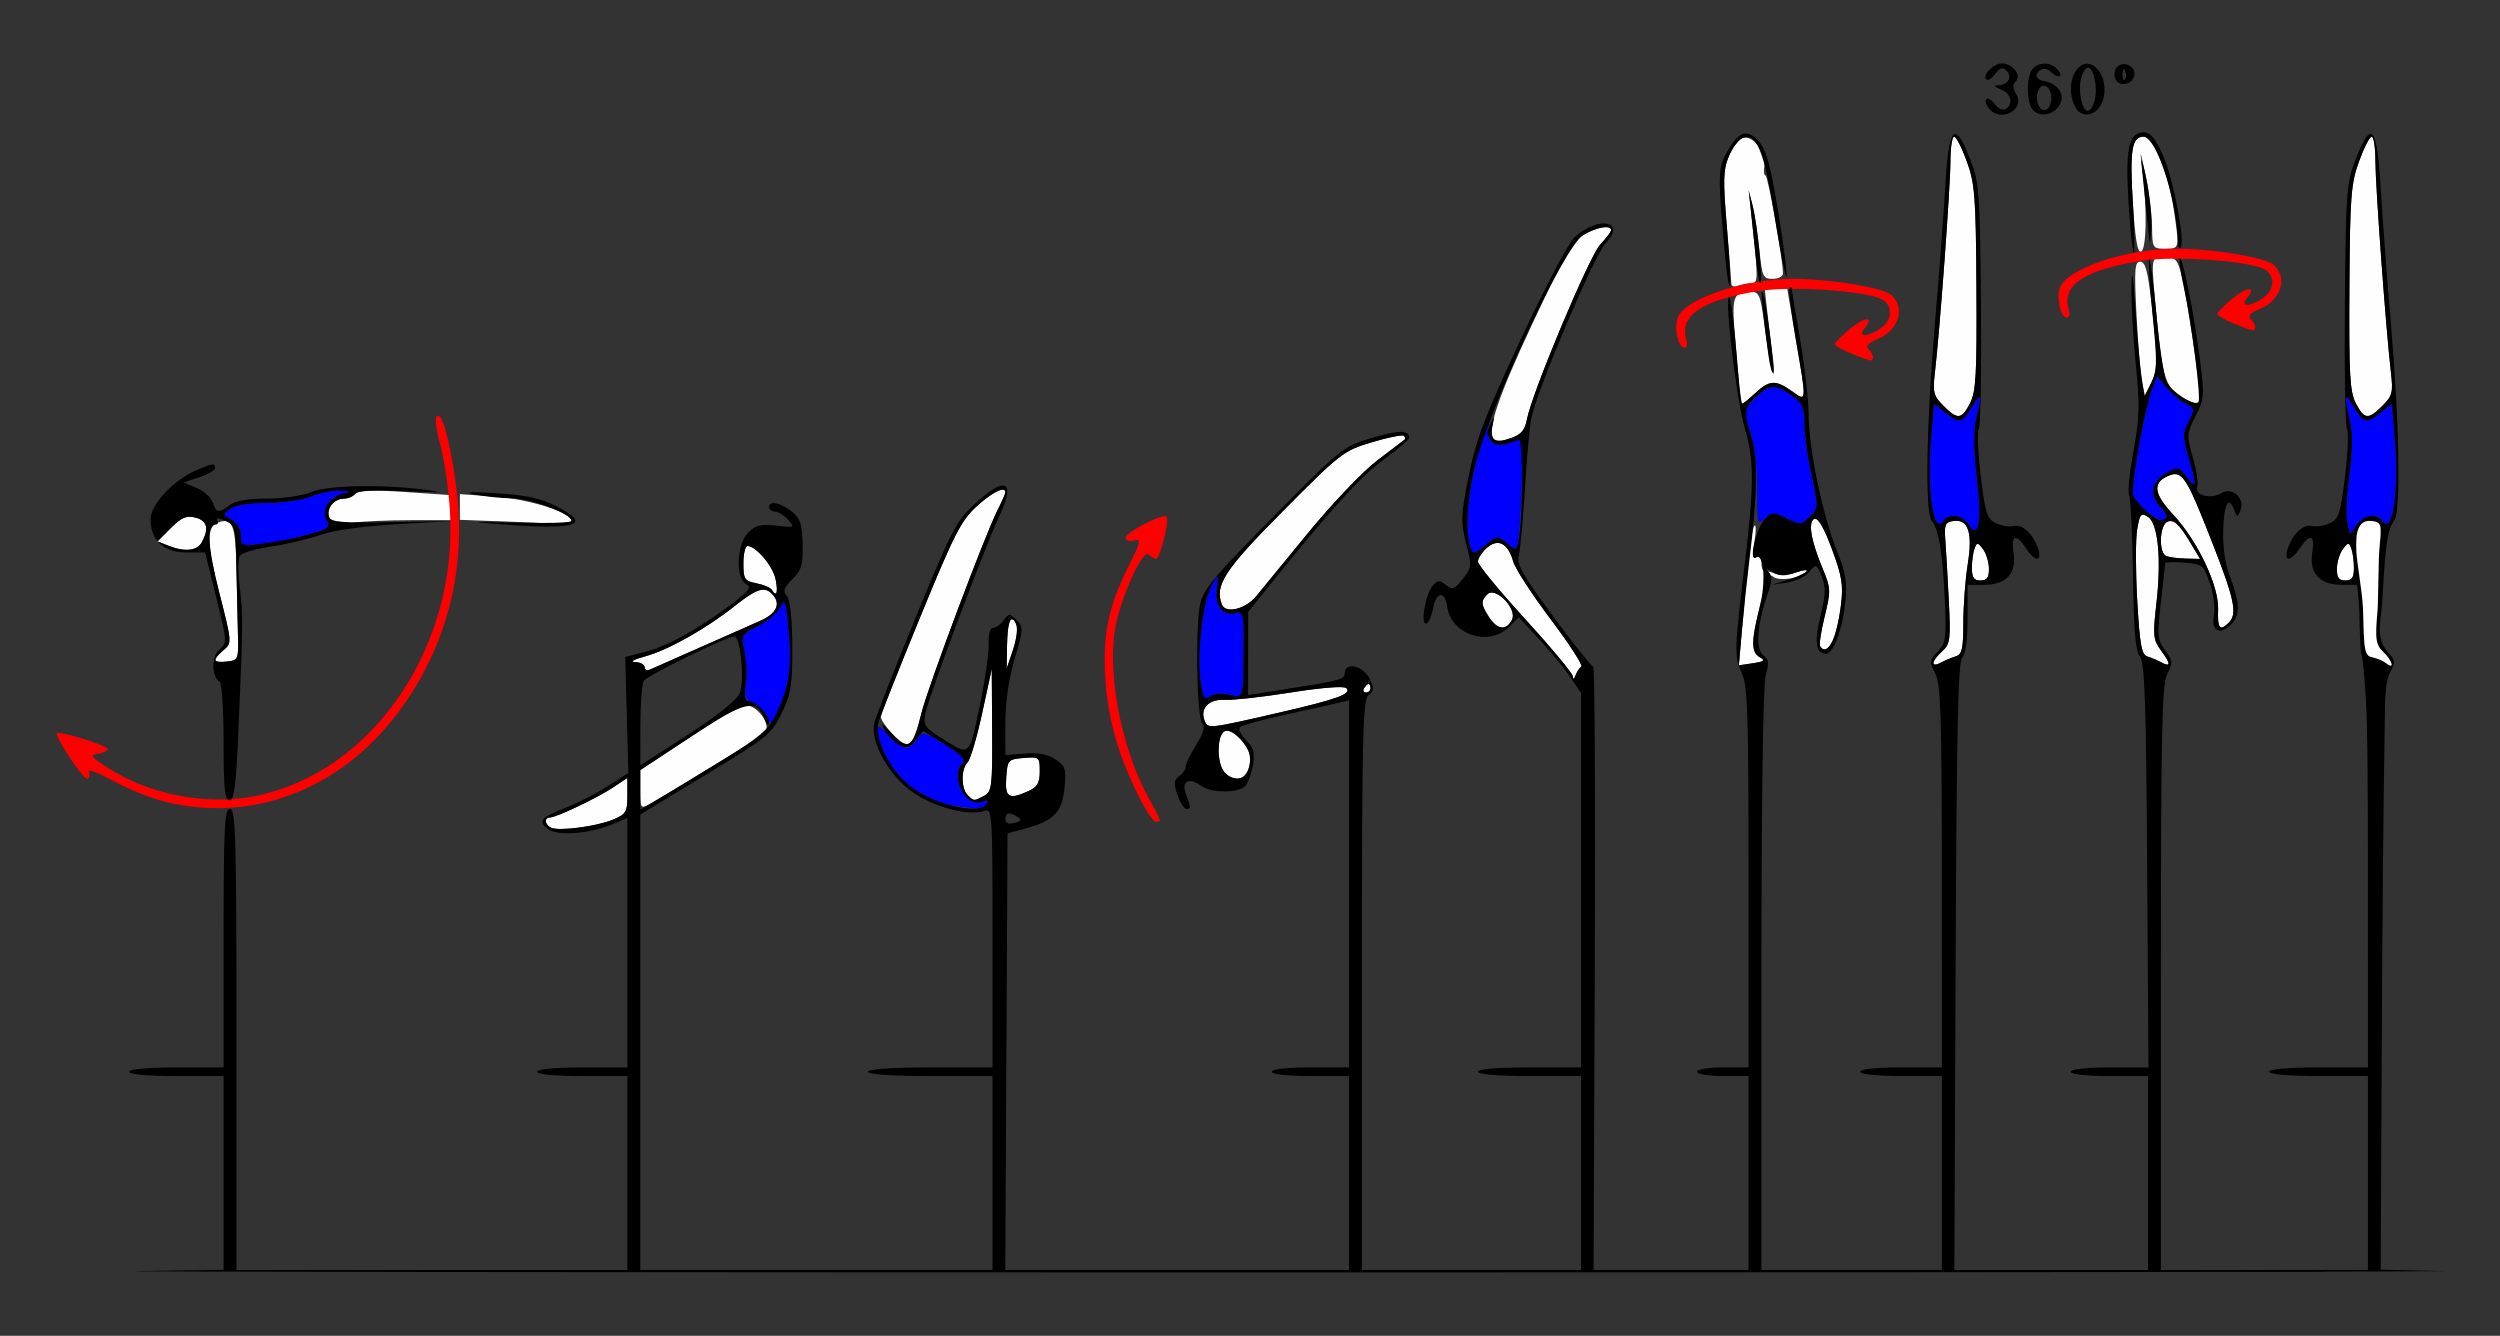 <?xml version="1.0" encoding="UTF-8" standalone="no"?>
<!-- Created with Inkscape (http://www.inkscape.org/) -->

<svg
   xmlns:dc="http://purl.org/dc/elements/1.1/"
   xmlns:cc="http://creativecommons.org/ns#"
   xmlns:rdf="http://www.w3.org/1999/02/22-rdf-syntax-ns#"
   xmlns:svg="http://www.w3.org/2000/svg"
   xmlns="http://www.w3.org/2000/svg"
   xmlns:sodipodi="http://sodipodi.sourceforge.net/DTD/sodipodi-0.dtd"
   xmlns:inkscape="http://www.inkscape.org/namespaces/inkscape"
   id="svg3426"
   version="1.1"
   inkscape:version="0.91 r13725"
   width="543.925"
   height="290.625"
   viewBox="0 0 543.925 290.625"
   sodipodi:docname="ub330503.svg">
  <rect x="0" y="0" width="543.925" height="290.625" fill="#333333" stroke="none"/>
  <defs
     id="defs3430" />
  <sodipodi:namedview
     pagecolor="#bcbcbc"
     bordercolor="#666666"
     borderopacity="1"
     objecttolerance="10"
     gridtolerance="10"
     guidetolerance="10"
     inkscape:pageopacity="0"
     inkscape:pageshadow="2"
     inkscape:window-width="1325"
     inkscape:window-height="854"
     id="namedview3428"
     showgrid="false"
     inkscape:zoom="1"
     inkscape:cx="174.17011"
     inkscape:cy="234.97443"
     inkscape:window-x="0"
     inkscape:window-y="0"
     inkscape:window-maximized="0"
     inkscape:current-layer="svg3426" />
  <g
     id="g4171"
     transform="translate(-1.116,6.2829162e-4)">
    <path
       style="fill:#fefefe"
       d="m 121.03,180.096 c -1.379,-0.613 -1.568,-2.238 -0.26,-2.238 1.382,0 10.385,-4.295 13.812,-6.588 l 3.037,-2.033 0,3.89 c 0,3.522 -0.294,4.013 -3.114,5.195 -3.528,1.479 -11.714,2.557 -13.475,1.774 z m 19.393,-8.297 0,-4.25 11.184,-7.369 c 9.786,-6.448 11.439,-7.239 13.22,-6.33 1.12,0.572 2.382,1.988 2.804,3.147 0.603,1.656 0.323,2.389 -1.304,3.416 -5.96,3.763 -22.017,13.549 -23.823,14.519 -2.009,1.078 -2.08,0.97 -2.08,-3.133 z m 71.215,1.184 c -1.439,-1.443 -1.448,-5.672 -0.016,-7.109 0.608,-0.61 2.043,-5.441 3.188,-10.734 l 2.082,-9.625 0.083,13.326 c 0.076,12.263 -0.061,13.404 -1.725,14.297 -2.253,1.209 -2.253,1.209 -3.613,-0.155 z m 8.404,-3.797 c 0.279,-3.868 0.39,-3.993 3.792,-4.275 3.42,-0.284 3.505,-0.214 3.505,2.896 0,2.506 -0.509,3.42 -2.38,4.275 -4.364,1.995 -5.232,1.483 -4.916,-2.896 z m 47.411,-1.259 c -1.607,-1.943 -1.595,-7.785 0.019,-8.786 1.527,-0.947 5.661,3.181 5.661,5.652 0,4.464 -3.144,6.198 -5.68,3.133 z m -72.402,-8.487 c -1.26,-1.364 -2.292,-2.937 -2.292,-3.495 0,-0.558 3.828,-10.305 8.506,-21.66 7.477,-18.147 8.975,-21.07 12.383,-24.158 3.442,-3.118 6.214,-4.462 6.214,-3.012 0,0.278 -0.792,2.071 -1.761,3.984 -2.718,5.368 -15.139,38.506 -16.473,43.949 -1.919,7.828 -2.836,8.441 -6.577,4.392 z m 68.131,-2.698 c -1.026,-2.683 0.971,-4.686 4.472,-4.483 1.728,0.1 8.184,-0.622 14.347,-1.604 6.76,-1.077 11.543,-1.446 12.058,-0.929 1.226,1.229 -2.044,2.426 -14.384,5.262 -15.831,3.639 -15.775,3.633 -16.493,1.755 z m 34.717,-7.009 c 0.318,-0.516 0.763,-0.938 0.99,-0.938 0.227,0 0.412,0.422 0.412,0.938 0,0.516 -0.445,0.938 -0.99,0.938 -0.544,0 -0.73,-0.422 -0.412,-0.938 z m 45.401,-2.601 c -0.041,-0.657 -4.7,-6.255 -10.354,-12.441 -5.654,-6.186 -10.28,-11.805 -10.28,-12.488 0,-0.683 0.866,-2.028 1.924,-2.988 2.402,-2.18 4.673,-1.019 5.751,2.939 0.41,1.504 4.076,7.159 8.148,12.567 4.071,5.407 7.076,10.048 6.678,10.312 -0.399,0.265 -0.965,1.114 -1.259,1.887 -0.343,0.904 -0.56,0.98 -0.607,0.212 z m -201.943,-1.987 c 0,-0.571 -0.946,-1.066 -2.103,-1.101 -1.174,-0.035 -0.244,-0.567 2.103,-1.203 5.062,-1.371 13.287,-5.984 19.609,-10.996 5.03,-3.988 6.644,-4.426 8.419,-2.281 1.644,1.987 0.549,4.023 -2.999,5.574 -1.686,0.737 -7.482,3.297 -12.879,5.688 -5.397,2.391 -10.339,4.575 -10.981,4.852 -0.643,0.277 -1.168,0.037 -1.168,-0.533 z m 78.867,-5.021 c 0.058,-2.964 0.434,-5.39 0.835,-5.391 1.545,-0.004 1.727,2.913 0.421,6.764 l -1.361,4.015 z m 159.793,-2.022 c 1.398,-16.32 2.205,-23.113 2.82,-23.73 0.364,-0.365 0.368,1.178 0.009,3.429 -0.476,2.985 -0.361,3.912 0.424,3.425 0.68,-0.421 1.077,0.044 1.077,1.263 0,1.062 0.315,1.863 0.701,1.781 0.386,-0.082 1.432,0.172 2.325,0.565 0.893,0.392 2.905,0.265 4.471,-0.282 1.566,-0.548 2.618,-0.623 2.337,-0.168 -0.874,1.419 -6.2,2.181 -7.328,1.048 -0.774,-0.776 -1.479,0.731 -2.696,5.765 -2.056,8.501 -2.084,10.714 -0.149,11.8 1.223,0.687 0.92,0.949 -1.515,1.307 l -3.045,0.448 0.57,-6.651 z m 41.714,6.158 c 0,-0.44 0.866,-1.587 1.925,-2.548 1.768,-1.605 1.887,-2.516 1.454,-11.161 -0.26,-5.177 -0.6,-11.101 -0.757,-13.163 -0.247,-3.247 -0.012,-3.789 1.754,-4.041 3.25,-0.464 4.245,2.528 3.131,9.414 -0.523,3.233 -0.954,8.949 -0.958,12.704 -0.006,5.679 -0.282,6.912 -1.643,7.334 -0.9,0.279 -2.371,0.902 -3.271,1.385 -0.9,0.482 -1.636,0.517 -1.636,0.077 z m 49.533,-0.196 c -0.771,-0.418 -2.094,-0.971 -2.939,-1.229 -1.27,-0.388 -1.654,-2.498 -2.208,-12.121 -0.368,-6.409 -0.379,-13.382 -0.022,-15.497 0.573,-3.405 0.839,-3.724 2.326,-2.793 2.236,1.401 2.99,9.065 1.861,18.914 -0.803,7.006 -0.718,7.823 1.072,10.263 2.117,2.888 2.09,3.644 -0.09,2.462 z M 47.899,143.618 c 0,-0.338 0.834,-1.316 1.853,-2.172 1.841,-1.546 1.835,-1.627 -0.893,-12.338 -2.758,-10.826 -2.854,-14.43 -0.409,-15.371 3.241,-1.248 3.906,0.307 4.095,9.572 0.102,4.995 0.255,11.612 0.339,14.706 0.15,5.483 0.089,5.632 -2.416,5.922 -1.414,0.163 -2.57,0.02 -2.57,-0.318 z m 349.218,-3.025 c -0.234,-0.387 0.218,-3.33 1.004,-6.541 1.352,-5.525 1.328,-6.078 -0.443,-10.312 -2.584,-6.178 -3.259,-10.287 -1.783,-10.855 0.777,-0.299 2.086,1.971 3.793,6.576 2.203,5.943 2.507,7.839 1.96,12.234 -0.91,7.309 -3.005,11.424 -4.53,8.899 z m -72.008,-6.295 c -1.804,-2.762 -1.864,-3.521 -0.39,-5 1.78,-1.786 6.598,3.232 5.35,5.572 -1.277,2.394 -3.165,2.176 -4.96,-0.573 z m 158.602,-1.708 c 0.195,-5.06 -4.435,-14.867 -9.686,-20.516 -4.278,-4.602 -4.65,-6.944 -1.344,-8.455 3.189,-1.457 3.999,-0.256 9.779,14.486 4.85,12.369 5.484,15.459 3.569,17.38 -1.932,1.938 -2.479,1.256 -2.319,-2.894 z m -216.755,-1.067 c -1.611,-4.211 0.562,-7.523 13.44,-20.485 12.407,-12.488 13.042,-12.978 19.229,-14.832 3.519,-1.055 6.638,-1.677 6.931,-1.382 0.293,0.294 0.358,0.672 0.144,0.838 -0.214,0.167 -2.913,2.22 -5.997,4.563 -3.084,2.343 -9.881,9.484 -15.104,15.869 -5.223,6.385 -10.27,12.54 -11.215,13.679 -2.318,2.791 -6.64,3.81 -7.428,1.751 z m -97.954,-3.231 c -0.277,-0.449 -1.773,-1.071 -3.326,-1.383 -2.58,-0.518 -2.823,-0.891 -2.823,-4.34 0,-2.075 0.397,-3.773 0.882,-3.773 1.87,0 5.549,4.359 6.132,7.266 0.587,2.927 0.192,3.946 -0.865,2.23 z m 261.14,-4.732 c 0,-1.505 0.26,-3.416 0.578,-4.246 0.519,-1.357 0.706,-1.341 1.839,0.158 0.694,0.917 1.275,2.828 1.291,4.246 0.023,1.963 -0.416,2.578 -1.839,2.578 -1.442,0 -1.869,-0.625 -1.869,-2.736 z m 42.29,-2.573 c -1.715,-0.694 -1.487,-6.815 0.279,-7.495 1.459,-0.561 2.637,0.615 5.546,5.538 l 1.524,2.578 -3.09,-0.074 c -1.7,-0.041 -3.616,-0.287 -4.258,-0.547 z m -434.759,-2.287 -2.282,-0.914 2.892,-2.901 c 2.296,-2.303 3.392,-2.775 5.32,-2.29 2.576,0.649 3.044,2.356 1.46,5.325 -1.043,1.954 -3.747,2.24 -7.39,0.78 z m 35.118,-6.009 c -0.749,-1.957 0.895,-4.208 3.073,-4.208 0.862,0 2.041,-0.474 2.619,-1.054 0.734,-0.736 4.034,-0.85 10.935,-0.379 l 9.884,0.676 0,2.722 0,2.722 -8.748,0 c -4.811,0 -10.636,0.26 -12.943,0.577 -3.458,0.475 -4.304,0.29 -4.819,-1.056 z m 37.024,0.719 -8.645,-0.309 0,-2.799 0,-2.799 7.71,0.552 c 7.371,0.528 16.589,3.46 16.589,5.277 0,0.427 -1.577,0.69 -3.505,0.583 -1.928,-0.107 -7.395,-0.334 -12.15,-0.504 z M 326.054,95.549 c -1.35,-2.191 0.93,-8.98 8.375,-24.937 6.633,-14.216 8.826,-18.058 11.101,-19.45 2.836,-1.735 6.107,-2.318 6.107,-1.09 0,0.359 -1.053,1.755 -2.34,3.102 -2.363,2.474 -14.897,32.358 -15.964,38.061 -0.437,2.334 -1.253,3.304 -3.424,4.063 -3.41,1.192 -3.28,1.184 -3.856,0.25 z m 97.87,-7.28 c -2.149,-2.156 -2.336,-2.9 -1.827,-7.266 1.071,-9.18 3.371,-40.471 3.371,-45.87 0,-2.97 0.364,-5.4 0.809,-5.4 0.445,0 1.688,2.426 2.763,5.391 1.757,4.847 1.967,7.621 2.089,27.52 0.115,18.785 -0.095,22.575 -1.385,25.078 -1.843,3.575 -2.72,3.657 -5.821,0.547 z M 379.643,86.218 c -0.017,-0.902 -0.428,-6.052 -0.912,-11.443 -0.938,-10.441 -0.695,-11.247 3.391,-11.277 1.796,-0.013 2.083,0.789 3.085,8.628 0.608,4.753 1.352,8.866 1.654,9.141 0.302,0.274 0.303,-1.189 0.002,-3.251 -0.301,-2.062 -0.835,-6.387 -1.185,-9.609 l -0.638,-5.859 2.457,0 c 1.351,0 2.46,0.105 2.463,0.234 0.004,0.129 0.842,5.086 1.863,11.016 2.407,13.976 2.431,13.654 -0.845,11.314 -3.519,-2.513 -4.881,-2.444 -7.945,0.405 -2.994,2.784 -3.349,2.857 -3.391,0.703 z m 96.257,0.271 c -3.482,-1.9 -4.333,-4.471 -5.475,-16.547 -1.392,-14.706 -1.481,-13.958 1.663,-13.958 2.401,0 2.805,0.445 3.725,4.111 1.077,4.289 3.863,23.08 3.863,26.052 0,2.021 -0.598,2.075 -3.775,0.342 z m -8.748,-3.527 c -0.339,-1.689 -0.879,-8.239 -1.2,-14.556 -0.503,-9.886 -0.387,-11.484 0.83,-11.484 1.098,0 1.653,2.105 2.481,9.409 1.369,12.077 1.342,14.219 -0.214,17.227 l -1.28,2.475 z M 377.805,61.76 c 0,-0.543 -0.447,-6.233 -0.993,-12.646 -0.843,-9.896 -0.779,-12.174 0.425,-15.064 0.78,-1.873 2.134,-3.681 3.008,-4.017 2.15,-0.828 5.313,3.143 4.771,5.988 -0.225,1.183 -0.129,2.151 0.214,2.151 0.554,0 3.823,18.354 3.799,21.328 -0.005,0.645 -1.018,1.172 -2.251,1.172 -2.082,0 -2.287,-0.451 -2.876,-6.339 -0.349,-3.486 -1.015,-7.811 -1.479,-9.609 l -0.844,-3.27 0.411,3.75 c 1.705,15.548 1.717,16.406 0.226,16.406 -0.8,0 -2.12,0.256 -2.933,0.569 -0.813,0.313 -1.478,0.125 -1.478,-0.418 z m 87.374,-17.319 c -0.731,-11.732 -0.266,-14.707 2.3,-14.707 2.195,0 5.443,7.864 6.62,16.029 1.216,8.439 1.237,8.346 -1.901,8.346 -2.752,0 -2.805,-0.091 -2.861,-4.922 -0.032,-2.707 -0.655,-7.664 -1.386,-11.016 -1.309,-6.008 -1.319,-6.021 -0.681,-0.938 1.032,8.229 0.854,17.134 -0.35,17.542 -0.742,0.251 -1.279,-2.939 -1.739,-10.335 z"
       id="path3446"
       inkscape:connector-curvature="0"
       sodipodi:nodetypes="ssscsssscssssssscscssssssssccsccssssssssssssssssssscssssscscscsssssssscscscsccscsscsssscccsssscscssssccscsssccsssssssscssssscsssssssssssssscssssssssssssscsscssccccscsssssssscccsssscccsssssssssssssssssssscsssccccscsssccssssssssssscssssssscssscsssssssssssss" />
    <path
       style="fill:#0000fe"
       d="m 207.019,174.993 c -5.247,-1.038 -11.272,-5.985 -13.447,-11.041 -2.584,-6.005 -2.238,-7.444 0.964,-4.006 3.187,3.422 4.189,3.586 6.008,0.98 1.342,-1.922 1.373,-1.917 6.194,1.059 3.443,2.125 4.556,3.281 3.844,3.994 -2.861,2.87 0.566,9.844 4.158,8.461 1.164,-0.448 1.48,-0.309 1.015,0.446 -0.758,1.23 -2.924,1.257 -8.736,0.107 z m -39.073,-19.014 c -0.488,-1.115 -1.823,-2.439 -2.967,-2.943 -1.748,-0.769 -2,-1.443 -1.577,-4.219 0.276,-1.817 0.146,-4.974 -0.29,-7.015 -0.783,-3.666 -0.746,-3.736 2.976,-5.625 2.073,-1.052 4.256,-2.914 4.85,-4.137 0.953,-1.961 1.16,-1.383 1.747,4.901 0.74,7.917 0.231,11.92 -2.207,17.384 -1.54,3.451 -1.698,3.554 -2.53,1.654 z m 94.398,-7.603 c -0.786,-5.26 0.251,-15.853 1.956,-19.971 1.574,-3.802 2.089,-3.877 1.555,-0.226 -0.509,3.476 1.316,5.909 3.938,5.25 1.854,-0.466 1.936,-0.13 1.879,7.674 -0.082,11.206 0.063,10.758 -3.25,10.028 -1.688,-0.372 -3.369,-0.188 -4.139,0.454 -1.064,0.886 -1.413,0.309 -1.939,-3.209 z m 59.141,-28.338 c -1.585,-2.768 -1.494,-8.615 0.27,-17.297 1.075,-5.29 2.356,-10.276 2.847,-11.079 0.658,-1.076 0.751,-0.826 0.353,0.953 -0.745,3.326 1.332,4.973 4.667,3.701 1.381,-0.527 2.599,-0.958 2.707,-0.958 0.382,0 -0.402,20.188 -0.868,22.371 -0.44,2.06 -0.589,2.109 -2.138,0.703 -2.163,-1.963 -2.846,-1.908 -5.331,0.434 -1.135,1.07 -2.264,1.597 -2.508,1.172 z M 53.506,116.517 c 0,-1.448 -0.778,-2.761 -2.038,-3.437 -1.969,-1.057 -1.979,-1.137 -0.289,-2.377 1.067,-0.783 4.186,-1.283 7.998,-1.283 3.441,0 7.757,-0.632 9.604,-1.406 1.845,-0.773 4.735,-1.349 6.423,-1.279 2.017,0.084 2.381,0.262 1.062,0.521 -3.263,0.64 -5.341,3.531 -4.146,5.77 0.92,1.724 0.582,2.006 -3.897,3.261 -2.697,0.755 -7.112,1.643 -9.811,1.973 -4.77,0.583 -4.907,0.534 -4.907,-1.743 z m 375.903,-2.433 c -1.245,-2 -4.375,-2.483 -5.392,-0.832 -2.162,3.51 -3.715,-6.163 -2.786,-17.352 l 0.668,-8.046 2.378,1.877 c 3.171,2.502 3.708,2.396 5.875,-1.17 2.064,-3.396 2.234,-2.915 0.912,2.578 -0.602,2.503 -0.553,6.742 0.149,12.746 1.132,9.678 0.411,13.756 -1.804,10.199 z m -45.996,-7.682 c 0,-4.711 -0.576,-9.634 -1.402,-11.982 -1.802,-5.125 -1.827,-4.943 1.062,-7.841 2.97,-2.979 4.351,-3.072 7.906,-0.533 2.293,1.638 2.714,2.58 2.714,6.067 0,2.271 0.701,7.328 1.557,11.238 1.531,6.988 1.524,7.143 -0.374,9.048 -1.841,1.847 -2.075,1.866 -4.983,0.411 -2.827,-1.415 -3.177,-1.412 -4.766,0.03 -1.651,1.499 -1.715,1.258 -1.715,-6.439 z m 84.761,4.869 c -1.324,-1.045 -2.641,-2.637 -2.926,-3.538 -0.573,-1.812 2.443,-18.744 4.117,-23.11 l 1.061,-2.767 2.054,2.444 c 1.13,1.344 3.003,2.922 4.163,3.506 2.017,1.016 2.045,1.185 0.65,3.891 -1.32,2.561 -1.321,3.304 -0.006,7.843 1.871,6.455 1.809,7.114 -0.401,4.256 -1.724,-2.23 -1.938,-2.274 -4.418,-0.906 -3.221,1.776 -3.787,4.878 -1.34,7.333 1.693,1.699 1.738,2.948 0.106,2.948 -0.359,0 -1.736,-0.855 -3.06,-1.899 z"
       id="path3442"
       inkscape:connector-curvature="0"
       sodipodi:nodetypes="ssssssscsssssssssssssssssscssssscsscssssscsssssssscssssssssssssscssccscssscsssscc" />
    <path
       style="fill:#fe0000"
       d="m 248.904,173.31 c -4.435,-8.813 -6.721,-16.816 -7.281,-25.491 -0.624,-9.664 0.604,-15.718 4.967,-24.473 2.769,-5.558 2.907,-6.179 1.272,-5.75 -1.021,0.268 -1.832,0.012 -1.832,-0.578 0,-1.217 8.1,-5.409 8.9,-4.607 0.678,0.68 -1.435,9.197 -2.282,9.197 -0.35,0 -1.076,-0.44 -1.612,-0.979 -1.137,-1.14 -5.14,7.175 -6.945,14.425 -2.456,9.863 0.751,27.488 7.061,38.814 2.66,4.774 2.704,4.927 1.433,4.927 -0.507,0 -2.163,-2.468 -3.681,-5.485 z m -211.718,1.165 c -3.065,-0.743 -8.196,-2.798 -11.403,-4.566 -3.617,-1.994 -5.632,-2.697 -5.309,-1.851 0.287,0.75 0.092,1.363 -0.433,1.363 -0.952,0 -7.101,-9.307 -6.529,-9.882 0.555,-0.557 11.021,2.68 11.021,3.408 0,0.395 -0.946,0.861 -2.103,1.036 -1.85,0.279 -1.599,0.643 2.08,3.023 9.102,5.887 21.4,8.278 31.985,6.219 25.638,-4.987 44.462,-32.614 42.494,-62.365 -0.308,-4.659 -1.231,-10.942 -2.05,-13.962 -1.311,-4.833 -1.318,-7.416 -0.016,-6.11 1.233,1.237 3.476,12.644 3.941,20.039 0.937,14.904 -2.816,28.928 -11.044,41.268 -12.506,18.757 -32.51,27.262 -52.637,22.38 z M 403.74,76.859 c -1.928,-0.793 -3.474,-1.702 -3.437,-2.018 0.037,-0.317 1.524,-1.791 3.305,-3.276 3.253,-2.713 5.396,-2.804 3.188,-0.135 -1.635,1.976 0.685,1.956 3.512,-0.031 2.373,-1.668 2.702,-4.353 0.734,-5.992 -2.388,-1.988 -19.419,-3.312 -27.134,-2.109 -12.452,1.942 -17.544,5.349 -15.876,10.621 0.305,0.963 0.113,1.751 -0.426,1.751 -1.303,0 -2.27,-4.074 -1.526,-6.427 1.305,-4.123 14.364,-8.573 25.16,-8.573 8.073,0 19.585,1.887 21.378,3.503 3.154,2.844 1.618,7.687 -3.054,9.628 -2.029,0.843 -2.597,1.497 -1.905,2.191 1.143,1.146 1.308,2.531 0.286,2.399 -0.386,-0.05 -2.278,-0.74 -4.206,-1.533 z m 83.178,-6.562 c -1.928,-0.793 -3.474,-1.702 -3.437,-2.018 0.037,-0.317 1.524,-1.791 3.305,-3.276 3.253,-2.713 5.396,-2.804 3.188,-0.135 -1.635,1.976 0.685,1.956 3.512,-0.031 2.373,-1.668 2.702,-4.353 0.734,-5.992 -2.388,-1.988 -19.419,-3.312 -27.134,-2.109 -12.452,1.942 -17.544,5.349 -15.876,10.621 0.305,0.963 0.113,1.751 -0.426,1.751 -1.303,0 -2.27,-4.074 -1.526,-6.427 1.305,-4.123 14.364,-8.573 25.16,-8.573 8.073,0 19.585,1.887 21.378,3.503 3.154,2.844 1.618,7.687 -3.054,9.628 -2.029,0.843 -2.597,1.497 -1.905,2.191 1.143,1.146 1.308,2.531 0.286,2.399 -0.386,-0.05 -2.278,-0.74 -4.206,-1.533 z"
       id="path3440"
       inkscape:connector-curvature="0" />
    <path
       style="fill:#000000"
       d="m 436.684,13.795 c -1.851,0 -4.329,2.534 -3.395,3.471 0.336,0.337 1.208,-0.202 1.939,-1.195 1.013,-1.377 1.593,-1.546 2.434,-0.715 1.358,1.342 0.397,3.107 -1.734,3.188 -1.145,0.043 -1,0.292 0.523,0.906 2.249,0.907 2.794,3.181 1.025,4.277 -0.592,0.367 -1.638,-0.103 -2.326,-1.047 -0.688,-0.943 -1.526,-1.44 -1.861,-1.104 -0.336,0.337 -0.078,1.255 0.572,2.041 2.61,3.154 7.999,0.203 5.871,-3.215 -0.752,-1.208 -0.761,-1.965 -0.031,-2.697 1.308,-1.313 -0.696,-3.91 -3.018,-3.91 z m 9.49,0.053 c -0.988,-0.051 -1.994,0.302 -2.762,1.072 -1.468,1.473 -1.443,7.553 0.037,9.037 2.753,2.762 7.805,-1.017 5.752,-4.303 -0.564,-0.902 -1.929,-1.775 -3.033,-1.939 -2.161,-0.323 -2.635,-1.544 -0.992,-2.562 0.559,-0.346 1.485,-0.162 2.057,0.412 1.563,1.567 2.94,1.255 1.602,-0.363 -0.7,-0.847 -1.672,-1.302 -2.66,-1.354 z m 9.096,0.018 c -0.819,-0.022 -1.663,0.4 -2.402,1.414 -1.488,2.041 -1.587,5.47 -0.232,8.01 1.42,2.661 4.818,1.922 5.939,-1.291 1.399,-4.008 -0.846,-8.066 -3.305,-8.133 z m 7.699,0.09 c -0.447,0.048 -0.882,0.233 -1.238,0.59 -0.548,0.549 -0.73,1.693 -0.406,2.539 0.748,1.956 3.742,1.433 4.156,-0.725 0.279,-1.453 -1.17,-2.549 -2.512,-2.404 z m -7.594,0.777 c 1.279,0 2.18,4.26 1.486,7.031 -0.323,1.289 -0.992,2.344 -1.486,2.344 -1.279,0 -2.178,-4.26 -1.484,-7.031 0.323,-1.289 0.99,-2.344 1.484,-2.344 z m 7.818,0.324 c 0.085,0.013 0.185,0.157 0.297,0.438 0.27,0.677 0.236,1.485 -0.074,1.797 -0.311,0.312 -0.531,-0.242 -0.49,-1.23 0.028,-0.683 0.126,-1.025 0.268,-1.004 z m -17.385,3.602 c 0.81,0.013 1.623,1.031 1.623,2.637 0,1.203 -0.526,2.363 -1.168,2.578 -1.433,0.479 -2.508,-2.04 -1.734,-4.062 0.308,-0.806 0.793,-1.16 1.279,-1.152 z m 21.748,10.137 c -3.316,0 -4.068,3.484 -3.326,15.396 0.372,5.97 0.886,10.854 1.143,10.854 0.257,0 0.17,-4.792 -0.195,-10.65 -0.728,-11.687 -0.261,-14.662 2.303,-14.662 2.843,0 7.371,14.1 7.502,23.359 0.01,0.73 0.257,1.089 0.549,0.797 1.077,-1.081 -1.5,-14.809 -3.73,-19.867 -1.73,-3.923 -2.787,-5.227 -4.244,-5.227 z m -86.494,0.254 c -1.45,-0.058 -2.85,1.408 -4.473,4.504 -1.728,3.298 -1.732,5.239 -0.047,23.176 0.305,3.246 0.732,5.724 0.949,5.506 0.217,-0.218 -0.069,-5.884 -0.637,-12.592 -0.882,-10.419 -0.827,-12.693 0.383,-15.598 0.779,-1.87 2.134,-3.675 3.008,-4.012 3.067,-1.18 4.685,2.767 6.955,16.961 1.199,7.494 2.371,13.436 2.604,13.203 0.232,-0.233 -0.549,-6.396 -1.736,-13.695 -1.704,-10.476 -2.607,-13.787 -4.285,-15.723 -0.963,-1.111 -1.851,-1.695 -2.721,-1.73 z m 45.535,0.105 c -1.154,-0.144 -1.795,3.526 -2.25,11.359 -0.36,6.188 -1.359,19.477 -2.221,29.531 -1.896,22.132 -2.229,41.343 -0.748,43.209 1.571,1.979 2.383,6.848 2.857,17.131 0.388,8.421 0.252,9.432 -1.529,11.334 -1.821,1.945 -1.858,2.278 -0.537,4.818 1.205,2.319 1.419,8.953 1.424,44.211 l 0.006,41.484 -8.879,0 c -5.296,0 -8.877,0.378 -8.877,0.938 0,0.559 3.581,0.938 8.877,0.938 l 8.879,0 0,21.094 0,21.094 -19.625,0 -19.627,0 0,-63.053 c 0,-39.508 0.352,-64.276 0.941,-66.328 0.771,-2.684 0.664,-3.477 -0.582,-4.398 -1.704,-1.259 -1.276,-6.817 1.031,-13.377 0.955,-2.717 0.996,-3.84 0.166,-4.721 -0.82,-0.87 -0.604,-0.863 0.877,0.031 1.54,0.93 2.65,0.95 5.119,0.086 1.734,-0.606 2.741,-0.702 2.238,-0.213 -0.502,0.489 -2.385,1.342 -4.184,1.896 l -3.271,1.008 3.271,-0.469 c 1.799,-0.258 3.96,-1.3 4.803,-2.316 1.501,-1.81 1.556,-1.79 2.693,0.965 0.951,2.303 0.902,3.87 -0.27,8.648 -1.378,5.62 -0.978,8.178 1.275,8.178 1.511,0 3.517,-5.292 4.109,-10.84 0.5,-4.686 0.212,-6.529 -1.83,-11.66 -3.136,-7.881 -6.108,-22.185 -6.115,-29.445 -0.003,-3.141 -0.84,-10.562 -1.861,-16.492 -1.021,-5.93 -1.86,-10.957 -1.863,-11.172 -0.003,-0.215 -0.206,-0.189 -0.451,0.057 -0.245,0.246 0.382,5.273 1.395,11.172 2.389,13.917 2.413,13.597 -0.861,11.258 -3.519,-2.513 -4.881,-2.445 -7.945,0.404 -1.387,1.289 -2.673,2.344 -2.859,2.344 -0.187,0 -0.604,-3.27 -0.926,-7.266 -0.836,-10.372 -1.579,-16.346 -1.984,-15.939 -0.909,0.912 1.719,22.556 3.457,28.477 2.071,7.055 2.063,12.545 -0.041,29.885 -2.202,18.146 -2.253,19.944 -0.662,23.307 1.341,2.834 1.525,8.261 1.525,44.57 l 0,41.342 -5.607,0 c -3.115,0 -5.607,0.417 -5.607,0.938 1e-5,0.521 2.492,0.938 5.607,0.938 l 5.607,0 0,21.094 0,21.094 -16.857,0 -16.859,0 0.27,-65.625 c 0.148,-36.094 -0.01,-65.625 -0.352,-65.625 -0.342,1.5e-4 -4.265,-4.932 -8.719,-10.961 -6.802,-9.208 -7.997,-11.346 -7.467,-13.359 0.347,-1.318 0.955,-7.883 1.35,-14.586 0.395,-6.703 1.018,-13.553 1.385,-15.225 1.444,-6.581 13.681,-35.375 16.119,-37.928 4.644,-4.863 -1.354,-6.169 -6.656,-1.449 -1.35,1.202 -6.392,10.74 -11.764,22.258 -7.817,16.761 -9.721,21.759 -11.309,29.668 -1.736,8.65 -1.789,9.981 -0.588,14.713 1.265,4.984 1.234,5.314 -0.748,7.807 -1.813,2.281 -2.262,2.441 -3.629,1.303 -1.33,-1.107 -1.742,-1.101 -2.805,0.029 -1.588,1.69 -2.824,8.355 -1.549,8.355 0.514,0 1.215,-1.495 1.557,-3.322 0.689,-3.685 2.556,-3.901 3.049,-0.354 0.851,6.122 9.153,8.814 13.504,4.379 l 2.068,-2.109 4.514,4.9 c 2.482,2.695 5.531,6.404 6.775,8.244 l 2.264,3.346 0,40.74 0,40.738 -11.215,0 c -6.854,0 -11.215,0.365 -11.215,0.938 0,0.573 4.361,0.938 11.215,0.938 l 11.215,0 0,21.094 0,21.094 -23.832,0 -23.832,0 0,-62.006 c 0,-54.441 0.175,-62.132 1.424,-63.049 1.201,-0.881 1.236,-1.444 0.232,-3.611 -1.285,-2.775 -5.395,-3.704 -5.395,-1.219 0,1.423 -0.781,1.631 -13.551,3.631 l -7.477,1.172 0.012,-9.045 0.012,-9.043 3.688,-4.586 c 14.1,-17.54 20.652,-24.804 25.646,-28.434 3.129,-2.274 5.689,-4.458 5.689,-4.854 0,-1.74 -2.261,-1.731 -8.172,0.035 -6.207,1.854 -6.641,2.2 -21.434,17.152 -12.782,12.92 -15.217,15.837 -15.877,19.012 -1.075,5.174 -0.729,24.803 0.459,25.994 0.667,0.669 0.261,2.09 -1.305,4.578 -1.249,1.985 -2.271,4.099 -2.271,4.697 0,0.598 -0.644,1.559 -1.432,2.137 -1.179,0.865 -1.244,1.586 -0.375,4.088 0.581,1.671 1.435,3.037 1.898,3.037 1.054,0 1.052,-0.268 -0.037,-3.141 -1.082,-2.854 0.571,-3.839 3.201,-1.91 2.304,1.69 8.355,1.676 9.76,-0.021 0.602,-0.727 1.331,-2.789 1.621,-4.582 0.415,-2.563 0.087,-3.703 -1.539,-5.334 -1.137,-1.141 -1.71,-2.404 -1.273,-2.809 0.437,-0.404 4.998,-1.647 10.139,-2.762 5.14,-1.115 10.293,-2.265 11.449,-2.555 l 2.104,-0.527 0,39.945 0,39.945 -8.412,0 c -4.984,0 -8.41,0.382 -8.41,0.938 0,0.556 3.426,0.938 8.41,0.938 l 8.412,0 0,21.094 0,21.094 -37.393,0 -37.393,0 0.242,-47.498 0.242,-47.5 3.793,-1.016 c 6.263,-1.679 8.094,-3.56 8.6,-8.838 0.403,-4.209 0.217,-4.799 -1.982,-6.244 -1.65,-1.085 -3.782,-1.487 -6.652,-1.258 l -4.225,0.336 -0.002,-7.037 c -0.002,-4.491 0.729,-9.516 2.02,-13.885 1.914,-6.477 1.935,-6.932 0.412,-8.438 -1.514,-1.497 -1.682,-1.494 -2.824,0.049 -0.668,0.902 -1.703,1.641 -2.301,1.641 -0.66,0 -1.03,1.383 -0.941,3.516 0.081,1.934 -0.815,8.071 -1.99,13.639 -2.336,11.063 -2.003,10.797 -8.422,6.732 -3.553,-2.25 -3.858,-2.741 -3.332,-5.379 0.728,-3.652 12.864,-36.03 16.008,-42.707 3.708,-7.876 1.473,-9.03 -5.338,-2.754 -3.948,3.638 -5.06,5.777 -12.781,24.609 -4.651,11.344 -8.71,21.697 -9.02,23.006 -0.888,3.752 2.473,10.324 7.311,14.301 4.453,3.661 12.723,6.093 16.561,4.871 1.8,-0.573 1.838,8.9e-4 1.838,27.604 l 0,28.188 -13.553,0 c -8.411,0 -13.551,0.356 -13.551,0.938 0,0.582 5.14,0.938 13.551,0.938 l 13.553,0 0,21.094 0,21.094 -38.318,0 -38.318,0 0,-49.547 0,-49.547 12.852,-7.791 c 15.453,-9.369 15.654,-9.535 18.232,-14.932 1.702,-3.563 2.035,-5.872 1.996,-13.83 -0.03,-6.069 -0.462,-10.055 -1.186,-10.93 -0.926,-1.119 -0.698,-1.817 1.213,-3.734 2.003,-2.009 2.331,-3.144 2.213,-7.65 -0.116,-4.409 -0.522,-5.592 -2.436,-7.102 -2.479,-1.956 -4.848,-2.384 -4.848,-0.875 0,0.516 0.566,0.938 1.258,0.938 0.691,0 1.974,0.795 2.85,1.766 1.541,1.708 1.457,1.75 -2.551,1.297 -3.363,-0.38 -4.513,-0.096 -6.119,1.516 -2.512,2.52 -2.808,9.864 -0.451,11.188 1.268,0.712 0.672,1.497 -3.504,4.609 -7.268,5.417 -13.632,8.907 -18.518,10.154 l -4.273,1.092 0.342,12.615 0.342,12.617 -4.547,2.908 c -2.501,1.6 -6.439,3.637 -8.752,4.527 -5.734,2.206 -6.472,3.04 -4.207,4.752 2.146,1.622 8.975,1.104 14.176,-1.076 l 3.115,-1.307 0,27.141 0,27.139 -9.814,0 c -5.919,0 -9.812,0.372 -9.812,0.938 0,0.565 3.893,0.938 9.812,0.938 l 9.814,0 0,21.094 0,21.094 -42.523,0 -42.523,0 0,-50.156 c 0,-43.958 -0.174,-50.156 -1.402,-50.156 -1.215,0 -1.402,3.75 -1.402,28.125 l 0,28.125 -10.279,0 c -6.231,0 -10.281,0.369 -10.281,0.938 0,0.568 4.051,0.938 10.281,0.938 l 10.279,0 0,21.074 0,21.076 -18.924,0.273 c -10.409,0.151 99.462,0.284 244.158,0.297 101.679,0.009 186.115,-0.056 227.357,-0.154 4.828,0 5.281,-0.189 5.281,-0.189 0,0 -0.484,-0.189 -5.281,-0.189 l -6.797,0 -24.299,0 0.006,-63.514 c 0.005,-54.077 0.21,-63.909 1.381,-66.16 1.254,-2.413 1.212,-2.865 -0.467,-5.156 -1.684,-2.298 -1.762,-3.19 -0.92,-10.48 0.506,-4.383 0.924,-8.184 0.928,-8.445 0.004,-0.262 1.873,-0.327 4.154,-0.145 3.986,0.318 4.204,0.495 5.572,4.521 0.783,2.305 1.188,5.378 0.898,6.828 -0.666,3.342 1.066,4.514 3.459,2.342 2.264,-2.055 2.286,-4.732 0.086,-10.459 -1.13,-2.942 -1.66,-6.506 -1.539,-10.35 0.182,-5.804 1.194,-7.591 2.426,-4.285 0.616,1.653 0.659,1.653 1.332,-0.004 1.046,-2.578 -1.833,-5.164 -4.141,-3.719 -2.281,1.429 -5.983,0.493 -5.283,-1.336 0.287,-0.751 -0.13,-3.621 -0.93,-6.379 -1.394,-4.811 -1.372,-5.178 0.572,-9.002 1.915,-3.765 1.968,-4.455 0.947,-12.48 -1.243,-9.776 -3.779,-22.432 -4.375,-21.834 -0.223,0.224 0.19,3.106 0.92,6.404 1.71,7.731 3.782,24.191 3.127,24.848 -0.928,0.931 -5.871,-2.258 -6.936,-4.475 -0.578,-1.204 -1.563,-7.795 -2.189,-14.646 -0.626,-6.852 -1.338,-12.259 -1.58,-12.016 -0.242,0.243 0.09,5.711 0.74,12.148 1.044,10.344 1.011,12.059 -0.291,14.756 l -1.473,3.053 -0.633,-4.223 c -0.347,-2.323 -0.953,-9.041 -1.346,-14.93 -0.528,-7.911 -0.75,-9.13 -0.852,-4.668 -0.076,3.321 0.342,10.78 0.928,16.576 0.911,9.015 0.84,11.773 -0.494,19.086 -0.857,4.701 -1.284,8.996 -0.947,9.543 0.337,0.547 0.716,8.326 0.84,17.287 0.169,12.216 0.547,16.682 1.516,17.852 1.049,1.267 1.345,9.808 1.576,45.48 l 0.283,43.918 -8.461,0 c -5.018,0 -8.463,0.382 -8.463,0.938 0,0.556 3.428,0.938 8.412,0.938 l 8.41,0 0,21.094 0,21.094 -21.062,0 -21.064,0 0.27,-66.047 c 0.209,-51.294 0.53,-66.309 1.438,-67.219 0.735,-0.737 1.168,-3.884 1.168,-8.484 l 0,-7.312 3.594,0 c 4.835,0 7.131,-2.514 6.404,-7.01 -0.625,-3.864 0.538,-4.277 2.705,-0.959 1.905,2.917 3.528,3.06 2.67,0.234 -0.975,-3.21 -3.424,-5.556 -5.289,-5.066 -0.919,0.241 -2.67,-0.034 -3.889,-0.611 -1.979,-0.937 -2.334,-2.033 -3.324,-10.227 -0.61,-5.048 -0.801,-9.679 -0.424,-10.291 0.377,-0.612 0.585,-12.826 0.461,-27.143 -0.212,-24.438 -0.355,-26.362 -2.324,-31.463 -1.374,-3.558 -2.404,-5.444 -3.193,-5.543 z m -0.318,0.578 c 0.445,0 1.687,2.426 2.762,5.391 1.757,4.847 1.968,7.621 2.09,27.52 0.115,18.785 -0.096,22.575 -1.387,25.078 -1.843,3.575 -2.72,3.659 -5.82,0.549 -2.149,-2.156 -2.336,-2.9 -1.826,-7.266 1.071,-9.18 3.371,-40.472 3.371,-45.871 0,-2.97 0.365,-5.4 0.811,-5.4 z m 40.744,5.105 c -0.048,0.025 -0.042,0.344 0.029,0.988 0.229,2.062 0.746,7.125 1.146,11.25 0.644,6.635 0.756,6.959 0.975,2.812 0.136,-2.578 -0.379,-7.641 -1.145,-11.25 -0.526,-2.481 -0.899,-3.855 -1.006,-3.801 z m -85.443,6.613 0.41,3.75 c 0.226,2.062 0.698,6.598 1.047,10.078 0.349,3.48 0.836,6.328 1.082,6.328 0.632,0 -0.661,-12.925 -1.688,-16.875 z m -31.125,7.969 c 0.723,-0.013 1.182,0.193 1.182,0.652 0,0.359 -1.053,1.756 -2.34,3.104 -2.363,2.474 -14.896,32.357 -15.963,38.061 -0.435,2.325 -1.256,3.304 -3.393,4.051 -3.587,1.254 -4.758,0.51 -4.105,-2.609 0.494,-2.36 0.469,-2.378 -0.525,-0.389 -0.792,1.586 -0.753,2.435 0.158,3.537 1.103,1.333 2.228,1.304 6.1,-0.148 0.967,-0.363 0.88,17.428 -0.107,22.051 -0.44,2.06 -0.588,2.109 -2.137,0.703 -0.916,-0.831 -2.026,-1.512 -2.467,-1.512 -0.44,0 -1.73,0.875 -2.865,1.945 -1.135,1.07 -2.27,1.597 -2.521,1.172 -1.53,-2.584 -1.446,-9.146 0.223,-17.166 2.549,-12.253 19.536,-49.077 23.857,-51.721 1.762,-1.078 3.699,-1.709 4.904,-1.73 z m 34.053,14.045 c -0.322,0.227 0.171,5.221 1.375,13.891 0.308,2.215 0.741,3.844 0.963,3.621 0.511,-0.512 -1.603,-16.862 -2.262,-17.494 -0.029,-0.028 -0.055,-0.033 -0.076,-0.018 z m 85.918,18.391 2.055,2.443 c 1.13,1.344 3.003,2.924 4.162,3.508 2.017,1.016 2.046,1.184 0.65,3.891 -1.321,2.561 -1.321,3.303 -0.006,7.842 1.871,6.455 1.809,7.114 -0.4,4.256 -1.724,-2.23 -1.938,-2.274 -4.418,-0.906 -3.221,1.776 -3.787,4.879 -1.34,7.334 1.017,1.02 1.603,2.1 1.303,2.4 -0.3,0.301 -0.838,0.547 -1.197,0.547 -1.268,0 -5.475,-3.82 -5.986,-5.438 -0.573,-1.812 2.443,-18.743 4.117,-23.109 z m -83.166,2.383 c 1.021,0.114 2.177,0.707 3.719,1.809 2.293,1.638 2.715,2.58 2.715,6.066 0,2.271 0.7,7.328 1.557,11.238 1.531,6.988 1.526,7.144 -0.373,9.049 -1.847,1.852 -2.069,1.869 -5.016,0.395 -2.904,-1.453 -3.181,-1.443 -4.795,0.176 -1.872,1.877 -3.583,9.364 -1.902,8.322 1.774,-1.1 2.209,5.499 0.736,11.172 -1.819,7.005 -1.795,9.466 0.107,10.533 1.223,0.686 0.917,0.949 -1.525,1.309 l -3.055,0.451 0.68,-7.59 c 0.374,-4.175 1.068,-10.756 1.543,-14.623 1.92,-15.635 2.018,-23.118 0.365,-28.109 -1.659,-5.011 -1.38,-6.101 2.332,-9.125 1.004,-0.818 1.891,-1.186 2.912,-1.072 z m 44.547,2.188 c 0.272,0.12 0.002,1.623 -0.742,4.713 -0.602,2.503 -0.554,6.742 0.148,12.746 1.132,9.678 0.412,13.756 -1.803,10.199 -1.245,-2 -4.375,-2.483 -5.393,-0.832 -2.162,3.51 -3.716,-6.162 -2.787,-17.352 l 0.668,-8.045 2.379,1.875 c 3.171,2.502 3.708,2.396 5.875,-1.17 0.903,-1.486 1.443,-2.228 1.654,-2.135 z M 306.318,94.754 c 0.12,0.009 0.2,0.032 0.236,0.068 0.293,0.294 0.359,0.673 0.145,0.84 -0.214,0.167 -2.912,2.22 -5.996,4.562 -3.084,2.343 -9.882,9.482 -15.105,15.867 -5.223,6.385 -10.27,12.542 -11.215,13.68 -2.318,2.791 -6.64,3.809 -7.428,1.75 -1.611,-4.211 0.562,-7.523 13.439,-20.484 12.407,-12.488 13.042,-12.978 19.229,-14.832 3.079,-0.923 5.854,-1.515 6.695,-1.451 z m -259.09,6.307 c -0.557,0.06 -1.558,0.454 -3.332,1.221 -5.066,2.188 -10.016,7.466 -10.016,10.678 0,1.977 0.536,3.597 1.535,4.801 l 2.867,-2.875 c 2.296,-2.303 3.391,-2.774 5.318,-2.289 2.576,0.649 3.045,2.356 1.461,5.324 -1.043,1.954 -3.748,2.239 -7.391,0.779 l -2.217,-0.889 c 1.314,1.548 3.409,2.391 6.145,2.391 l 4.146,0 2.428,9.844 c 2.366,9.592 2.385,9.88 0.674,11.25 -1.783,1.428 -1.721,5.974 0.098,7.102 0.453,0.281 0.822,6.181 0.822,13.111 0,10.091 0.258,12.6 1.291,12.6 1.017,0 1.427,-3.221 1.943,-15.234 1.005,-23.409 1.021,-25.149 0.273,-31.172 -0.384,-3.094 -0.365,-6.142 0.041,-6.773 0.406,-0.632 3.455,-1.541 6.773,-2.021 3.319,-0.481 8.137,-1.615 10.707,-2.521 2.889,-1.019 9.31,-1.915 16.822,-2.348 L 99.768,113.336 86.5,113.592 c -11.049,0.213 -13.356,0.023 -13.801,-1.139 -0.688,-1.799 1.115,-3.971 3.297,-3.971 0.935,0 1.99,-0.471 2.346,-1.049 0.445,-0.722 3.891,-0.898 11.037,-0.561 7.298,0.344 8.72,0.269 4.781,-0.254 -9.726,-1.292 -21.719,-1.076 -25.377,0.457 -1.847,0.774 -6.165,1.406 -9.605,1.406 -4.048,0 -6.887,0.485 -8.062,1.377 -2.441,1.852 -2.982,1.776 -3.709,-0.521 -0.341,-1.077 -1.904,-2.5 -3.475,-3.162 l -2.855,-1.205 3.412,-1.129 c 1.876,-0.621 3.41,-1.519 3.41,-1.994 0,-0.574 -0.113,-0.848 -0.67,-0.787 z m -11.773,16.75 c -0.014,-0.016 -0.025,-0.034 -0.039,-0.051 l -0.025,0.025 z M 474.271,103.15 c 2.076,-0.063 3.493,2.975 8.189,14.953 4.85,12.369 5.483,15.458 3.568,17.379 -1.932,1.938 -2.478,1.257 -2.318,-2.893 0.195,-5.06 -4.434,-14.867 -9.686,-20.516 -4.278,-4.602 -4.65,-6.946 -1.344,-8.457 0.598,-0.273 1.111,-0.452 1.59,-0.467 z M 219.375,106.535 c 0.314,0.029 0.486,0.218 0.486,0.58 0,0.278 -0.793,2.071 -1.762,3.984 -2.718,5.368 -15.138,38.506 -16.473,43.949 -1.931,7.873 -2.814,8.437 -6.707,4.293 -2.005,-2.135 -2.235,-2.219 -1.336,-0.49 0.597,1.148 1.995,2.576 3.105,3.172 1.703,0.914 2.275,0.768 3.656,-0.943 l 1.637,-2.029 4.801,2.963 c 3.411,2.105 4.51,3.251 3.799,3.965 -2.861,2.87 0.566,9.844 4.158,8.461 1.164,-0.448 1.479,-0.308 1.014,0.447 -1.578,2.562 -11.775,0.12 -16.82,-4.027 -4.488,-3.689 -7.655,-10.294 -6.637,-13.84 0.336,-1.171 4.406,-11.412 9.043,-22.756 7.435,-18.188 8.889,-21.039 12.309,-24.137 2.581,-2.339 4.786,-3.679 5.727,-3.592 z m -144.17,0.201 c 2.017,0.084 2.381,0.263 1.062,0.521 -3.263,0.64 -5.341,3.531 -4.146,5.77 0.92,1.724 0.583,2.005 -3.896,3.26 -2.697,0.755 -7.114,1.643 -9.812,1.973 -4.77,0.583 -4.906,0.535 -4.906,-1.742 0,-1.448 -0.778,-2.761 -2.037,-3.438 -1.969,-1.057 -1.979,-1.137 -0.289,-2.377 1.067,-0.783 4.185,-1.283 7.998,-1.283 3.441,0 7.758,-0.632 9.605,-1.406 1.845,-0.773 4.735,-1.348 6.422,-1.277 z m 28.479,0.381 c -0.772,0.047 -0.512,0.203 0.758,0.471 2.056,0.433 5.724,0.812 8.152,0.842 4.229,0.052 12.875,3.34 12.875,4.896 0,0.396 -5.362,0.576 -11.916,0.4 -10.362,-0.278 -10.818,-0.232 -3.504,0.342 16.654,1.307 20.197,0.126 11.979,-3.998 -3.366,-1.689 -6.624,-2.386 -12.914,-2.764 -2.856,-0.172 -4.658,-0.236 -5.43,-0.189 z m 363.826,4.873 c 0.243,0.048 0.538,0.203 0.91,0.436 2.236,1.401 2.99,9.065 1.861,18.914 -0.803,7.006 -0.717,7.823 1.072,10.264 2.117,2.888 2.09,3.644 -0.09,2.463 -0.771,-0.418 -2.094,-0.972 -2.939,-1.23 -1.27,-0.388 -1.654,-2.498 -2.207,-12.121 -0.368,-6.409 -0.38,-13.382 -0.023,-15.496 0.43,-2.554 0.687,-3.372 1.416,-3.229 z m -418.945,0.771 c 0.298,0.018 0.813,0.187 1.506,0.504 2.179,0.996 2.3,1.486 2.477,10.086 0.102,4.971 0.253,11.568 0.338,14.662 0.15,5.483 0.089,5.633 -2.416,5.922 -3.043,0.351 -3.249,-0.364 -0.717,-2.49 1.841,-1.546 1.836,-1.628 -0.893,-12.338 -2.585,-10.148 -2.846,-15 -0.805,-15 0.489,0 0.627,-0.424 0.307,-0.943 -0.176,-0.286 -0.095,-0.42 0.203,-0.402 z m 347.482,0.096 c 0.79,0.02 2.04,2.286 3.641,6.604 2.203,5.943 2.508,7.838 1.961,12.232 -0.356,2.86 -1.099,6.192 -1.648,7.402 -1.009,2.221 -2.102,2.788 -2.883,1.496 -0.234,-0.387 0.218,-3.33 1.004,-6.541 1.352,-5.525 1.328,-6.078 -0.443,-10.312 -2.584,-6.178 -3.259,-10.287 -1.783,-10.855 0.049,-0.019 0.1,-0.027 0.152,-0.025 z m 30.643,0.443 c 2.783,-0.028 3.593,3.006 2.549,9.461 -0.523,3.233 -0.955,8.949 -0.959,12.703 -0.006,5.679 -0.282,6.912 -1.643,7.334 -0.9,0.279 -2.37,0.902 -3.27,1.385 -2.241,1.202 -2.062,-0.337 0.289,-2.471 1.768,-1.605 1.886,-2.515 1.453,-11.16 -0.26,-5.177 -0.601,-11.102 -0.758,-13.164 -0.247,-3.247 -0.01,-3.789 1.756,-4.041 0.203,-0.029 0.397,-0.045 0.582,-0.047 z m 46.559,0.066 c 1.242,-0.084 2.462,1.355 5.008,5.662 l 1.525,2.578 -3.092,-0.074 c -1.7,-0.041 -3.615,-0.287 -4.258,-0.547 -1.715,-0.694 -1.486,-6.814 0.279,-7.494 0.182,-0.07 0.36,-0.113 0.537,-0.125 z m -146.479,4.766 c 1.524,-0.1 2.829,1.3 3.57,4.021 0.41,1.504 4.077,7.159 8.148,12.566 4.071,5.407 7.076,10.048 6.678,10.312 -0.399,0.265 -0.964,1.113 -1.258,1.887 -0.343,0.904 -0.56,0.981 -0.607,0.213 -0.041,-0.657 -4.701,-6.256 -10.355,-12.441 -5.654,-6.186 -10.279,-11.805 -10.279,-12.488 0,-0.683 0.866,-2.028 1.924,-2.988 0.751,-0.681 1.487,-1.037 2.18,-1.082 z m 104.639,0.189 c 0.253,0.022 0.584,0.399 1.15,1.148 0.694,0.917 1.275,2.828 1.291,4.246 0.023,1.963 -0.415,2.578 -1.838,2.578 -1.442,0 -1.869,-0.624 -1.869,-2.734 0,-1.505 0.26,-3.415 0.578,-4.246 0.26,-0.679 0.434,-1.014 0.688,-0.992 z m -267.674,0.473 c 1.87,0 5.55,4.359 6.133,7.266 0.587,2.927 0.192,3.946 -0.865,2.23 -0.277,-0.449 -1.773,-1.071 -3.326,-1.383 -2.58,-0.518 -2.824,-0.891 -2.824,-4.34 0,-2.075 0.397,-3.773 0.883,-3.773 z m 102.133,6.703 c 0.259,-0.038 0.253,0.856 -0.014,2.682 -0.509,3.476 1.317,5.909 3.939,5.25 1.854,-0.466 1.936,-0.13 1.879,7.674 -0.082,11.206 0.063,10.757 -3.25,10.027 -1.688,-0.372 -3.37,-0.189 -4.141,0.453 -1.064,0.886 -1.412,0.309 -1.938,-3.209 -0.786,-5.26 0.25,-15.853 1.955,-19.971 0.787,-1.901 1.31,-2.869 1.568,-2.906 z m -98.6,2.795 c 0.809,0.027 1.452,0.467 2.117,1.271 1.644,1.987 0.547,4.024 -3,5.574 -1.686,0.737 -7.482,3.296 -12.879,5.688 -5.397,2.391 -10.338,4.576 -10.98,4.854 -0.643,0.277 -1.168,0.038 -1.168,-0.533 0,-0.571 -0.947,-1.067 -2.104,-1.102 -1.174,-0.035 -0.244,-0.567 2.104,-1.203 5.062,-1.371 13.288,-5.983 19.609,-10.996 3.144,-2.493 4.953,-3.598 6.301,-3.553 z m 158.244,0.635 c 2.098,-0.204 5.649,3.894 4.557,5.941 -1.277,2.394 -3.164,2.176 -4.959,-0.572 -1.804,-2.762 -1.864,-3.522 -0.391,-5 0.223,-0.223 0.493,-0.34 0.793,-0.369 z m -153.867,2.107 c 0.409,-0.054 0.63,1.549 1.029,5.822 0.77,8.248 0.124,12.729 -2.658,18.424 -1.722,3.524 -3.488,5.041 -11.836,10.166 -5.397,3.313 -11.601,7.079 -13.785,8.369 l -3.973,2.346 0,-4.307 0,-4.307 11.117,-7.324 c 11.836,-7.799 14.103,-8.328 15.949,-3.717 0.55,1.373 0.874,1.6 0.912,0.637 0.067,-1.677 -2.77,-4.6 -4.465,-4.6 -0.75,0 -0.932,-1.131 -0.568,-3.516 0.295,-1.934 0.178,-5.185 -0.258,-7.227 -0.783,-3.666 -0.745,-3.736 2.977,-5.625 2.073,-1.052 4.255,-2.913 4.85,-4.137 0.298,-0.614 0.523,-0.981 0.709,-1.006 z m 49.719,3.686 c 0.285,0.037 0.609,0.489 0.953,1.389 0.289,0.756 -0.087,3.182 -0.836,5.391 l -1.361,4.014 0.105,-5.389 c 0.069,-3.566 0.511,-5.487 1.139,-5.404 z m -60.463,3.762 c 1.318,0 2.236,9.483 1.184,12.238 -0.597,1.563 -4.514,4.719 -11.289,9.098 l -10.373,6.705 0.016,-8.629 c 0.008,-4.746 0.34,-9.144 0.738,-9.773 0.732,-1.156 18.091,-9.639 19.725,-9.639 z m 55.992,7.031 0.082,13.326 c 0.076,12.263 -0.061,13.404 -1.725,14.297 -2.253,1.209 -2.254,1.21 -3.613,-0.154 -1.439,-1.443 -1.448,-5.672 -0.016,-7.109 0.608,-0.61 2.044,-5.441 3.189,-10.734 z m 81.996,3.281 c 0.227,0 0.412,0.422 0.412,0.938 0,0.516 -0.446,0.938 -0.99,0.938 -0.544,0 -0.73,-0.422 -0.412,-0.938 0.318,-0.516 0.764,-0.938 0.99,-0.938 z M 292.908,149.5 c 0.626,0.021 1.022,0.096 1.15,0.225 1.226,1.229 -2.045,2.425 -14.385,5.262 -15.831,3.639 -15.774,3.633 -16.492,1.756 -1.026,-2.683 0.972,-4.687 4.473,-4.484 1.728,0.1 8.183,-0.621 14.346,-1.604 5.07,-0.808 9.029,-1.218 10.908,-1.154 z m -24.75,9.453 c 0.748,0.01 1.679,0.612 2.771,1.795 2.217,2.399 2.683,4.45 1.635,7.189 -0.731,1.912 -3.525,1.907 -5.111,-0.01 -1.607,-1.943 -1.594,-7.787 0.019,-8.787 0.208,-0.129 0.436,-0.191 0.686,-0.188 z m -42.334,5.854 c 1.467,0.046 1.514,0.668 1.514,3 0,2.506 -0.509,3.42 -2.381,4.275 -4.364,1.995 -5.232,1.483 -4.916,-2.896 0.279,-3.868 0.391,-3.993 3.793,-4.275 0.855,-0.071 1.501,-0.119 1.99,-0.104 z m -88.205,4.43 0,3.891 c 0,3.522 -0.295,4.013 -3.115,5.195 -3.528,1.479 -11.714,2.556 -13.475,1.773 -1.379,-0.613 -1.567,-2.238 -0.26,-2.238 1.382,0 10.386,-4.294 13.812,-6.588 z m 82.887,7.76 c 0.435,-0.082 1.096,0.169 2.004,0.746 0.948,0.603 0.782,0.916 -0.699,1.305 -1.292,0.339 -1.949,0.066 -1.949,-0.809 0,-0.748 0.209,-1.161 0.645,-1.242 z"
       id="path3438"
       inkscape:connector-curvature="0"
       sodipodi:nodetypes="ssssssssssssssssssssssssssssscsssssssscscsssssssssssssssscsssssssssssssssssscssscccccssssscsscccsssssscscssssssssssscscscccccsssssssssssscsssscccccccssscccccscsscccccsssssssscsssscsscsccccsssccccccccsscccsssscsssssssssscsssccccccccssssssssssssscccccssccccssscccccssscsssccccscccccsssscsssssscssssssssssssscccsssscssccssscccccssscscssssscsssssssssssccssscccssccssssssssssssssssscssccccscsssscssccssssssscsscccssssssssscccsssscssssssssssccssccsccssssssssscccssssssssscccssccccssssssscsssssscccssssssscsssssssssssssssssssscsssscsscccsssssscccssscsscccscsssssccscccccsssscscsssscscssscsssssscssssssscsssssssssscsssccssscccccscsscsscsscccsssccccsccscsccsssssscssssscsccccsssssscsssssccsssc" />
    <path
       inkscape:connector-curvature="0"
       id="path3528"
       d="m 509.555,123.718 c 0.016,-1.418 0.597,-3.329 1.291,-4.246 1.133,-1.499 1.32,-1.515 1.839,-0.158 0.318,0.831 0.578,2.742 0.578,4.246 0,2.111 -0.427,2.736 -1.869,2.736 -1.423,0 -1.862,-0.615 -1.839,-2.578 z m 4.106,-35.996 c -1.291,-2.503 -1.5,-6.293 -1.385,-25.078 0.122,-19.898 0.332,-22.673 2.089,-27.52 1.074,-2.965 2.318,-5.391 2.763,-5.391 0.445,0 0.809,2.43 0.809,5.4 0,5.399 2.3,36.69 3.371,45.87 0.51,4.366 0.323,5.11 -1.827,7.266 -3.1,3.11 -3.978,3.028 -5.821,-0.547 z"
       style="fill:#fefefe"
       sodipodi:nodetypes="csssscssssssss" />
    <path
       inkscape:connector-curvature="0"
       id="path3524"
       d="m 511.82,113.81 c -0.336,-1.344 -0.138,-6.007 0.439,-10.363 0.723,-5.447 0.759,-9.19 0.115,-11.989 -1.345,-5.852 -1.203,-6.321 0.878,-2.897 2.167,3.566 2.703,3.673 5.875,1.17 l 2.378,-1.877 0.668,8.046 c 0.929,11.189 -0.624,20.862 -2.786,17.352 -1.04,-1.688 -4.059,-1.15 -5.553,0.991 l -1.403,2.01 z"
       style="fill:#0000fe"
       sodipodi:nodetypes="ssssscssscs" />
    <path
       style="fill:#000000"
       d="m 516.806,29.155 c -0.789,0.099 -1.819,1.984 -3.193,5.543 -1.97,5.101 -2.11,7.023 -2.322,31.461 -0.124,14.316 0.082,26.532 0.459,27.145 0.377,0.612 0.188,5.243 -0.422,10.291 -0.99,8.193 -1.347,9.29 -3.326,10.227 -1.219,0.577 -2.969,0.851 -3.889,0.609 -1.865,-0.489 -4.314,1.858 -5.289,5.068 -0.858,2.825 0.766,2.683 2.672,-0.234 2.167,-3.318 3.33,-2.905 2.705,0.959 -0.719,4.446 1.575,7.01 6.275,7.01 l 3.465,0 c 0,0 0.504,4.195 0.504,6.184 0.085,4.756 0.25,8.59 0.398,8.816 0.447,0.682 0.948,8.864 0.973,9.266 0.025,0.455 0.055,0.979 0.062,1.09 0.002,0.028 0.002,0.026 0.004,0.049 0.342,5.682 0.415,16.428 0.418,38.111 l 0.006,41.484 -10.746,0 c -6.542,0 -10.748,0.367 -10.748,0.938 -10e-6,0.571 4.206,0.938 10.748,0.938 l 10.746,0 0,21.094 0,21.094 -22.715,0 c -5.546,0 -6.554,0.195 -6.554,0.195 0,0 0.974,0.195 6.554,0.195 24.463,-0.045 41.47,-0.097 38.818,-0.154 l -13.336,-0.287 0.328,-64.428 c 0.169,-33.083 0.628,-58.566 0.643,-59.383 0.017,-0.37 0.047,-0.794 0.082,-1.258 0.209,-2.55 0.492,-3.881 0.887,-4.641 1.31,-2.519 1.28,-2.878 -0.395,-4.688 -2.7,-3.069 -1.515,-6.48 -1.248,-10.396 0.666,-10.76 0.886,-15.972 2.654,-18.199 1.481,-1.866 1.148,-21.075 -0.748,-43.207 -0.862,-10.055 -1.861,-23.344 -2.221,-29.531 -0.455,-7.834 -1.096,-11.504 -2.25,-11.359 z m 0.32,0.578 c 0.445,0 0.811,2.43 0.811,5.4 0,5.399 2.3,36.69 3.371,45.869 0.51,4.366 0.321,5.11 -1.828,7.266 -3.1,3.11 -3.977,3.028 -5.82,-0.547 -1.291,-2.503 -1.5,-6.293 -1.385,-25.078 0.122,-19.898 0.333,-22.672 2.09,-27.52 1.074,-2.965 2.317,-5.391 2.762,-5.391 z m -5.436,56.689 c 0.254,0.086 0.766,0.828 1.562,2.139 2.167,3.566 2.704,3.672 5.875,1.17 l 2.379,-1.877 0.668,8.047 c 0.929,11.189 -0.625,20.861 -2.787,17.352 -0.345,-0.561 -1.42,-1.02 -2.389,-1.02 -0.969,0 -2.392,0.904 -3.164,2.01 l -1.404,2.01 -0.611,-2.443 c -0.336,-1.344 -0.138,-6.007 0.439,-10.363 0.723,-5.447 0.759,-9.19 0.115,-11.988 -0.757,-3.292 -1.042,-4.881 -0.777,-5.031 0.026,-0.015 0.058,-0.016 0.094,-0.004 z m 5.023,26.879 c 0.185,0.002 0.381,0.018 0.584,0.047 1.775,0.254 1.997,0.777 1.707,4.041 -0.676,5.785 -0.212,12.061 -0.705,16.865 -0.493,4.804 -0.096,6.259 1.291,7.518 2.031,1.844 2.657,4.151 0.691,2.551 -0.643,-0.523 -2.009,-1.11 -3.037,-1.305 -1.621,-0.307 -1.847,-1.344 -1.973,-9.631 -0.071,-2.763 -0.528,-5.714 -1.15,-10.174 -0.965,-6.917 -0.191,-9.944 2.592,-9.912 z m -4.719,5.02 c 0.253,-0.022 0.43,0.314 0.689,0.992 0.318,0.831 0.578,2.741 0.578,4.246 0,2.111 -0.427,2.736 -1.869,2.736 -1.423,0 -1.862,-0.615 -1.84,-2.578 0.016,-1.418 0.597,-3.329 1.291,-4.246 0.567,-0.749 0.897,-1.129 1.15,-1.15 z"
       id="path3520"
       inkscape:connector-curvature="0"
       sodipodi:nodetypes="csscsccssssccscccscscscccccccccccsccsssccsssssssscscccssccsssccccccsscccscccssscsc" />
    <path
       style="color:#000000;clip-rule:nonzero;display:inline;overflow:visible;visibility:visible;opacity:1;isolation:auto;mix-blend-mode:normal;color-interpolation:sRGB;color-interpolation-filters:linearRGB;solid-color:#000000;solid-opacity:1;fill:#ffffff;fill-opacity:1;fill-rule:nonzero;stroke:none;stroke-width:0.8;stroke-linecap:round;stroke-linejoin:round;stroke-miterlimit:4;stroke-dasharray:none;stroke-dashoffset:0;stroke-opacity:1;color-rendering:auto;image-rendering:auto;shape-rendering:auto;text-rendering:auto;enable-background:accumulate"
       d="m 520.845,144.686 c -0.131,-0.072 -0.319,-0.197 -0.42,-0.278 -0.713,-0.576 -1.733,-1.043 -2.967,-1.357 -0.377,-0.096 -0.731,-0.198 -0.785,-0.226 -0.246,-0.127 -0.47,-0.361 -0.619,-0.646 -0.476,-0.906 -0.635,-2.51 -0.739,-7.481 -0.059,-2.842 -0.185,-4.391 -0.596,-7.336 -0.714,-5.12 -0.821,-5.972 -0.91,-7.258 -0.069,-1.002 -0.031,-3.088 0.067,-3.694 0.362,-2.242 1.401,-3.241 3.185,-3.062 0.518,0.052 1.031,0.175 1.3,0.313 0.235,0.12 0.463,0.392 0.58,0.692 0.09,0.231 0.104,0.355 0.12,1.1 0.018,0.815 -0.005,1.182 -0.185,3.049 -0.175,1.811 -0.235,3.24 -0.289,6.85 -0.088,5.894 -0.124,6.89 -0.337,9.17 -0.151,1.617 -0.191,3.623 -0.088,4.402 0.124,0.937 0.404,1.692 0.828,2.228 0.105,0.132 0.45,0.499 0.768,0.816 0.821,0.818 1.364,1.57 1.598,2.214 0.115,0.318 0.132,0.503 0.051,0.584 -0.089,0.089 -0.311,0.058 -0.56,-0.079 z"
       id="path4152"
       inkscape:connector-curvature="0" />
  </g>
</svg>
